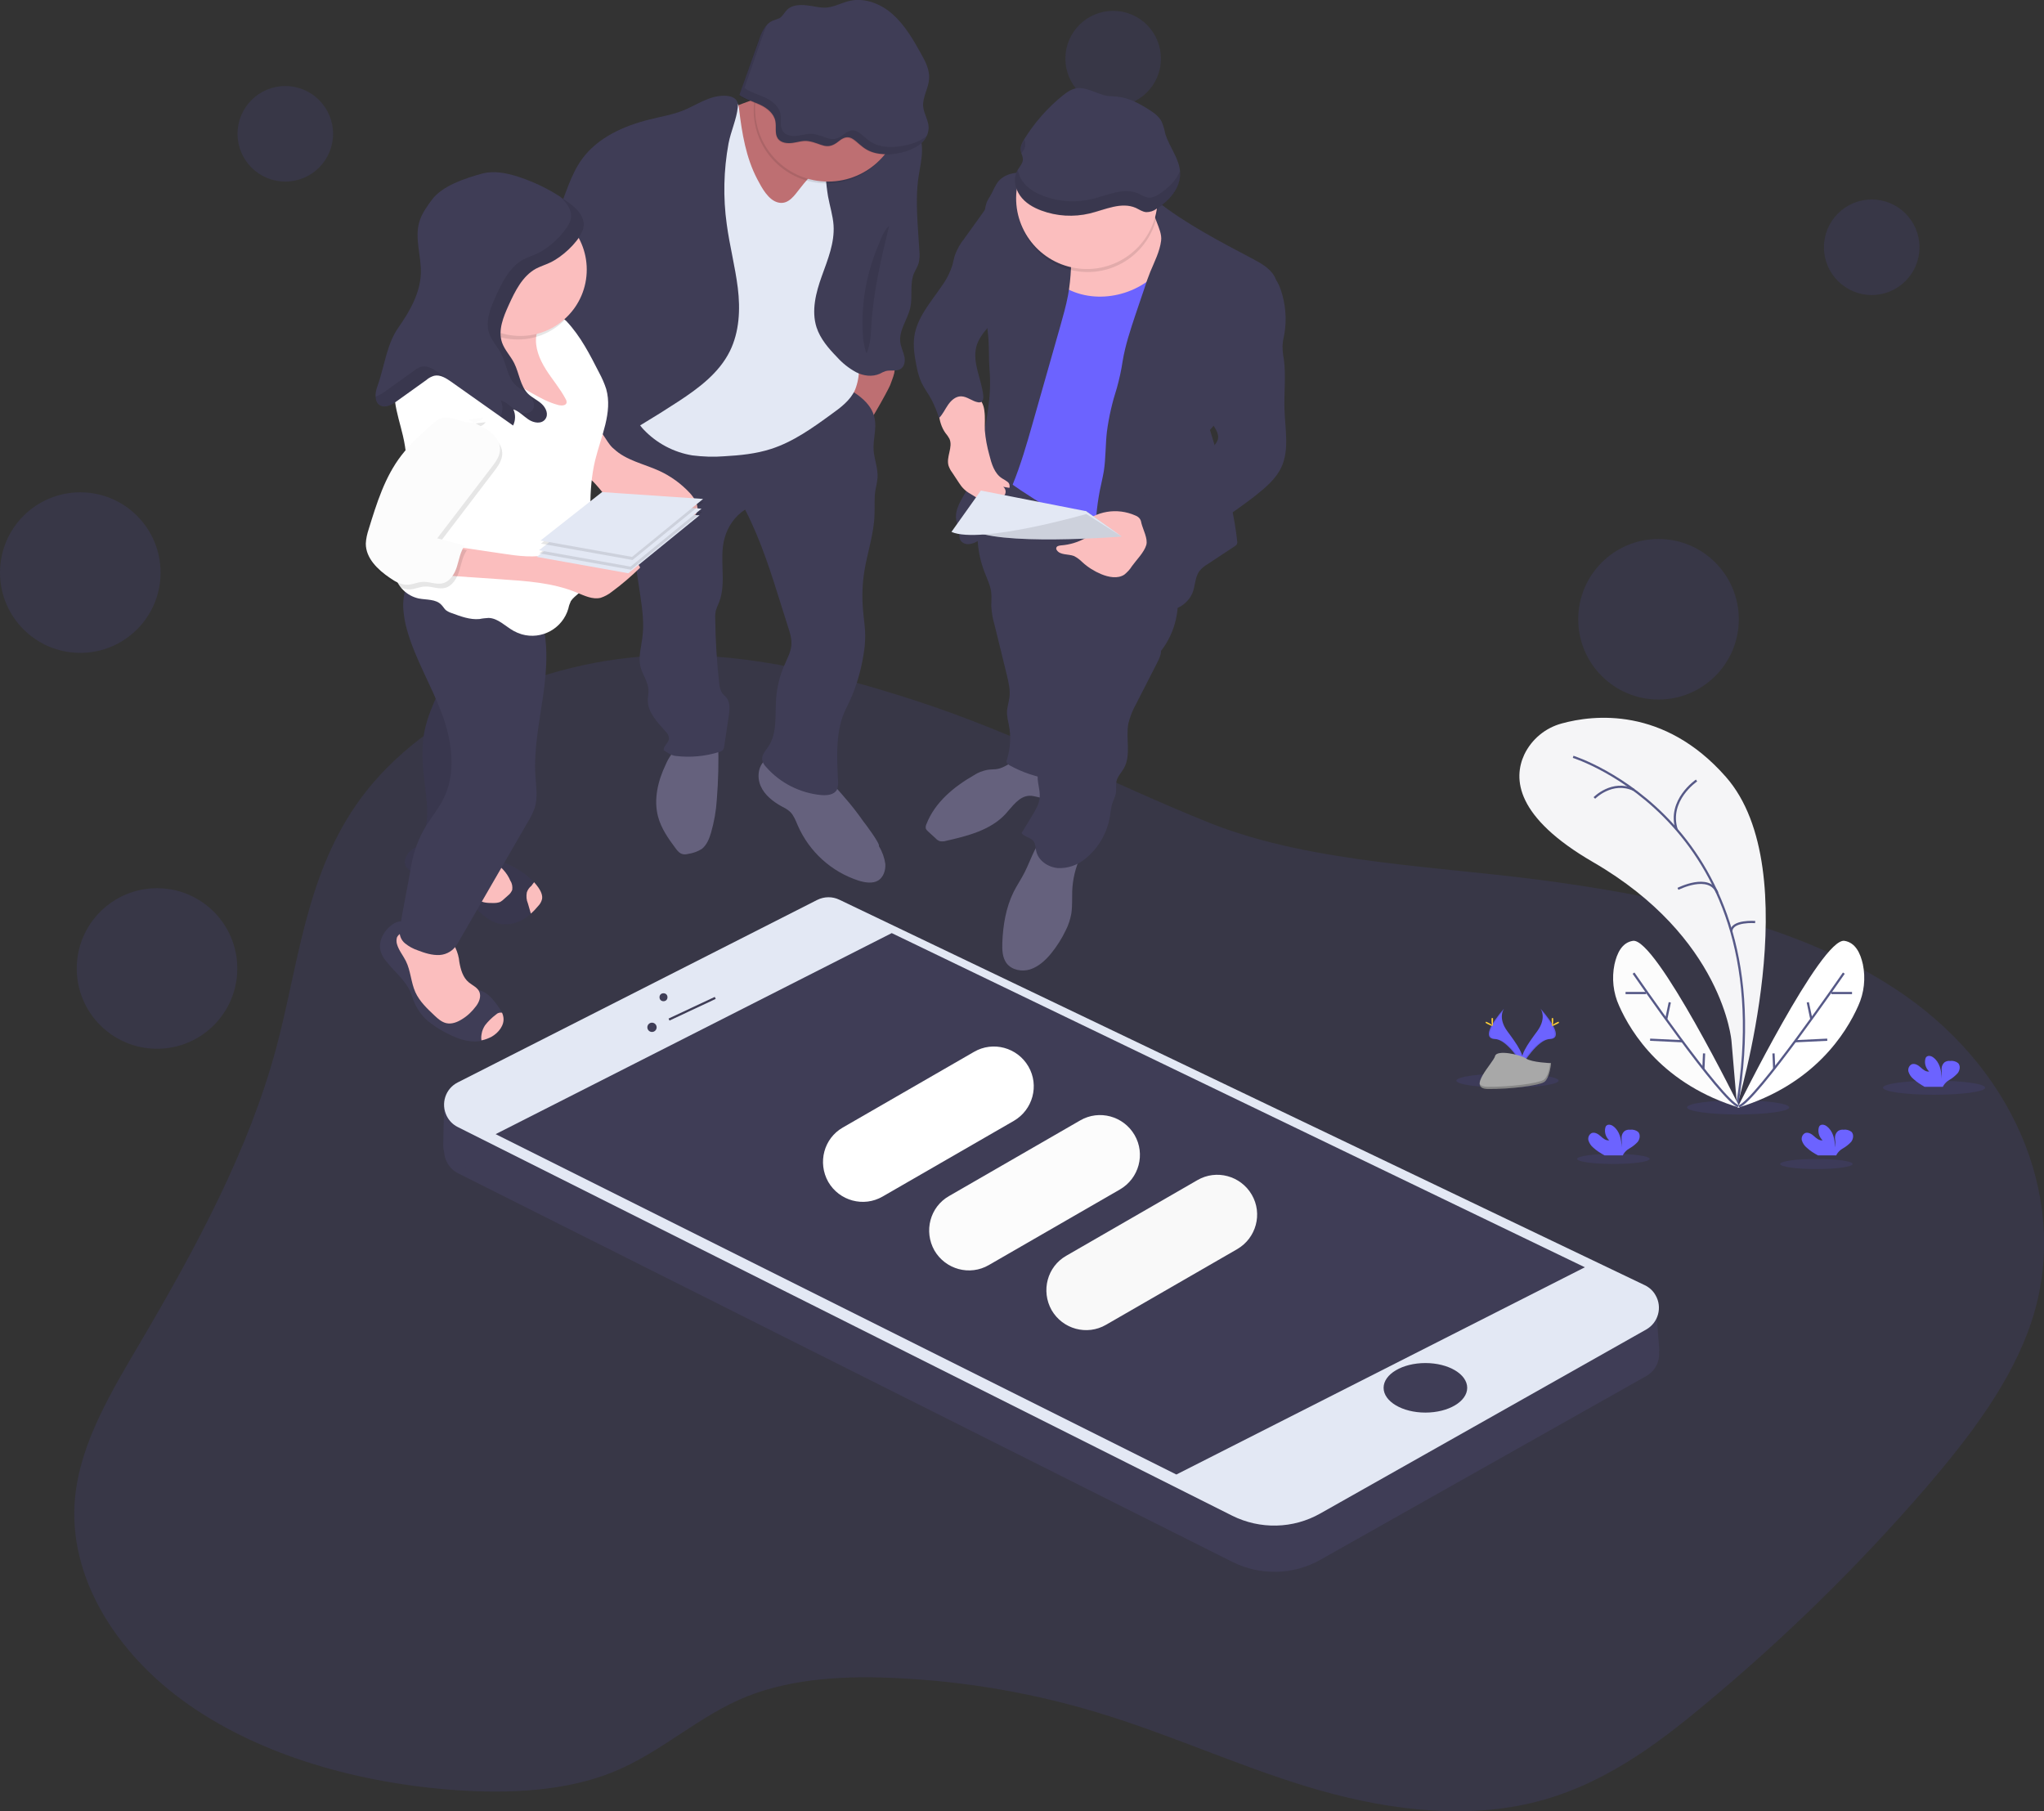 <?xml version="1.0" encoding="utf-8"?>
<!-- Generator: Adobe Illustrator 23.0.1, SVG Export Plug-In . SVG Version: 6.00 Build 0)  -->
<svg version="1.1" id="b53a807e-26bd-423b-9266-af2eb023e0f0"
	 xmlns="http://www.w3.org/2000/svg" xmlns:xlink="http://www.w3.org/1999/xlink" x="0px" y="0px" viewBox="0 0 924.2 818.9"
	 style="enable-background:new 0 0 924.2 818.9;" xml:space="preserve">
<rect x="0" y="0" width="924.2" height="818.9" fill="#333333" stroke="none"/>
<style type="text/css">
	.st0{opacity:0.1;fill:#6C63FF;enable-background:new    ;}
	.st1{fill:#F5F5F7;}
	.st2{fill:none;stroke:#565987;stroke-miterlimit:10;}
	.st3{fill:#FCFCFC;}
	.st4{fill:#FFFFFF;}
	.st5{fill:#6C63FF;}
	.st6{opacity:0.1;enable-background:new    ;}
	.st7{fill:#FFD037;}
	.st8{fill:#A8A8A8;}
	.st9{opacity:0.2;enable-background:new    ;}
	.st10{fill:#65617D;}
	.st11{fill:#3F3D56;}
	.st12{fill:#BE6F72;}
	.st13{fill:#FBBEBE;}
	.st14{fill:#E3E8F4;}
	.st15{opacity:0.1;}
	.st16{fill:none;stroke:#3F3D56;stroke-miterlimit:10;}
	.st17{fill:#F9F9F9;}
</style>
<title>mobile testing</title>
<path class="st0" d="M414,316.8c-36.1-11.7-74.3-21.5-113.3-20.5c-57.4,1.5-112.6,28.2-139.8,67.8c-23,33.5-26.1,72.9-36.1,110.1
	c-12.4,45.9-35.9,89.4-60.9,132c-13.5,22.9-27.7,46.2-30,71.3c-3.2,34.9,17.9,69.8,51.3,93.2s77.7,35.8,122.2,38.8
	c23.7,1.5,48.5,0.3,69.6-8.2c22.3-9,38.7-25.5,61.1-34.4c20.8-8.2,45-9.3,68.3-8.1c30.2,1.5,60.1,6.6,89.1,15.3
	c32.5,9.7,62.7,23.7,95.1,33.6c32.4,9.9,68.7,15.4,101.9,7.5c31.2-7.4,55.9-25.8,78.2-44.4c36-29.9,69.4-62.6,100-98
	c20.1-23.4,38.9-48.1,47.9-75.4c17.2-52.3-5.8-111.4-57.4-147.4c-42.7-29.8-100.1-43-156.4-51c-51.3-7.4-110.6-8.1-157.8-26.9
	C502.1,354.1,461.2,332.1,414,316.8z"/>
<ellipse class="st0" cx="874.5" cy="491.8" rx="23.1" ry="3.2"/>
<ellipse class="st0" cx="785.9" cy="500.7" rx="23.1" ry="3.2"/>
<ellipse class="st0" cx="681.6" cy="488.6" rx="23.1" ry="3.2"/>
<ellipse class="st0" cx="821.3" cy="526.3" rx="16.4" ry="2.3"/>
<ellipse class="st0" cx="729.5" cy="524" rx="16.4" ry="2.3"/>
<path class="st1" d="M785.4,500c0,0,32.4-106.3-5.1-148.8c-28-31.8-59.9-28-74.1-24.1c-7.5,2-13.7,7.2-17,14.1
	c-5,10.8-4.1,28.2,31.1,48.6c58.9,34.1,62.6,80.9,62.6,80.9L785.4,500z"/>
<path class="st2" d="M711.3,342.2c0,0,95.6,29.9,74.1,157.8"/>
<path class="st2" d="M767.1,352.9c0,0-13.2,8.9-9,22.2"/>
<path class="st2" d="M720.9,360.8c0,0,8-8.2,17.8-3.7"/>
<path class="st2" d="M758.7,401.9c0,0,14.1-7.2,17.8,1.8"/>
<path class="st2" d="M793.6,416.9c0,0-10.6-0.8-10.8,4.2"/>
<path class="st3" d="M786.7,500.9c0,0-38-77.2-48.4-75.5c-5,0.8-7.2,5.7-8.3,10.6c-1.3,6.3-0.6,12.9,2.1,18.8
	C737.5,467,752,490.5,786.7,500.9z"/>
<path class="st2" d="M738.6,440c0,0,39.8,57.8,47.6,60.3"/>
<line class="st2" x1="735" y1="449" x2="744.3" y2="449"/>
<line class="st2" x1="746.1" y1="470.1" x2="760.7" y2="470.8"/>
<line class="st2" x1="755" y1="453.2" x2="753.4" y2="460.8"/>
<line class="st2" x1="770.5" y1="476.3" x2="770.2" y2="483.2"/>
<path class="st4" d="M785.6,500.9c0,0,38-77.2,48.4-75.5c5,0.8,7.2,5.7,8.3,10.6c1.3,6.3,0.6,12.9-2.1,18.8
	C834.8,467,820.3,490.5,785.6,500.9z"/>
<path class="st2" d="M833.7,440c0,0-39.8,57.8-47.5,60.3"/>
<line class="st2" x1="837.4" y1="449" x2="828.1" y2="449"/>
<line class="st2" x1="826.2" y1="470.1" x2="811.7" y2="470.8"/>
<line class="st2" x1="817.4" y1="453.2" x2="819" y2="460.8"/>
<line class="st2" x1="801.9" y1="476.3" x2="802.2" y2="483.2"/>
<path class="st5" d="M720.4,518.9c-1-0.8-1.8-2-2.2-3.3c-0.3-1.3,0.3-2.7,1.5-3.3c1.4-0.5,2.9,0.4,4,1.4s2.4,2.1,3.9,1.9
	c-1.5-1.4-2.2-3.5-1.8-5.5c0.1-0.4,0.2-0.8,0.5-1.1c0.8-0.8,2.2-0.5,3.1,0.2c2.9,2.1,3.8,6,3.8,9.6c0.1-1.3,0.1-2.7,0-4
	c-0.1-1.3,0.4-2.7,1.5-3.5c0.7-0.4,1.5-0.6,2.3-0.5c1.3-0.2,2.7,0.2,3.7,1c1.1,1.2,0.8,3.2-0.2,4.5c-1.1,1.2-2.4,2.2-3.8,3
	c-1.1,0.6-2,1.5-2.7,2.6c-0.1,0.1-0.1,0.3-0.2,0.5h-8.3C723.7,521.4,721.9,520.3,720.4,518.9z"/>
<path class="st5" d="M865.1,487.8c-1-0.8-1.8-2-2.2-3.3c-0.3-1.3,0.3-2.7,1.5-3.3c1.4-0.5,2.9,0.4,4,1.4s2.4,2.1,3.9,1.9
	c-1.5-1.4-2.2-3.5-1.8-5.5c0.1-0.4,0.2-0.8,0.5-1.1c0.8-0.8,2.2-0.5,3.1,0.2c2.9,2.1,3.8,6,3.8,9.6c0.1-1.3,0.1-2.7,0-4
	c-0.1-1.3,0.4-2.7,1.5-3.5c0.7-0.4,1.5-0.6,2.3-0.5c1.3-0.2,2.7,0.2,3.7,1c1.1,1.2,0.8,3.2-0.2,4.5c-1.1,1.2-2.4,2.3-3.8,3.1
	c-1.1,0.6-2,1.5-2.7,2.6c-0.1,0.1-0.1,0.3-0.2,0.5h-8.3C868.3,490.3,866.6,489.2,865.1,487.8z"/>
<path class="st5" d="M816.9,518.9c-1-0.8-1.8-2-2.2-3.3c-0.3-1.3,0.3-2.7,1.5-3.3c1.4-0.5,2.9,0.4,4,1.4s2.4,2.1,3.9,1.9
	c-1.5-1.4-2.2-3.5-1.8-5.5c0.1-0.4,0.2-0.8,0.5-1.1c0.8-0.8,2.2-0.5,3.1,0.2c2.9,2.1,3.8,6,3.8,9.6c0.2-1.3,0.2-2.7,0-4
	c-0.1-1.3,0.4-2.7,1.5-3.5c0.7-0.4,1.5-0.6,2.3-0.5c1.3-0.2,2.7,0.2,3.7,1c1.1,1.2,0.8,3.2-0.2,4.5c-1.1,1.2-2.4,2.2-3.8,3
	c-1.1,0.6-2,1.5-2.7,2.6c-0.1,0.1-0.1,0.3-0.2,0.5H822C820.1,521.4,818.4,520.3,816.9,518.9z"/>
<path class="st5" d="M680.1,456c0,0-3.1,4,1.4,10.2c4.5,6.1,8.3,11.3,6.8,15.1c0,0-6.8-11.4-12.4-11.5
	C670.4,469.6,674,462.9,680.1,456z"/>
<path class="st6" d="M680.1,456c-0.3,0.4-0.5,0.8-0.6,1.3c-5.4,6.4-8.3,12.3-3.1,12.5c4.9,0.1,10.7,8.8,12.1,11
	c0,0.2-0.1,0.3-0.2,0.5c0,0-6.8-11.4-12.4-11.5C670.4,469.6,674,462.9,680.1,456z"/>
<path class="st7" d="M674.4,461.2c0,1.4,0.2,2.6,0.4,2.6c0.2,0,0.3-1.1,0.3-2.6s-0.2-0.8-0.4-0.8
	C674.5,460.4,674.4,459.8,674.4,461.2z"/>
<path class="st7" d="M672.4,462.9c1.3,0.7,2.3,1.1,2.4,0.9c0.1-0.2-0.8-0.9-2.1-1.5s-0.8-0.2-0.9,0S671.2,462.2,672.4,462.9z"/>
<path class="st5" d="M696.5,456c0,0,3.1,4-1.4,10.2c-4.5,6.1-8.3,11.3-6.7,15.1c0,0,6.8-11.4,12.4-11.5
	C706.3,469.6,702.6,462.9,696.5,456z"/>
<path class="st6" d="M696.5,456c0.3,0.4,0.5,0.8,0.6,1.3c5.4,6.4,8.3,12.3,3.1,12.5c-4.9,0.1-10.7,8.8-12.1,11
	c0,0.2,0.1,0.3,0.2,0.5c0,0,6.8-11.4,12.4-11.5C706.3,469.6,702.6,462.9,696.5,456z"/>
<path class="st7" d="M702.3,461.2c0,1.4-0.2,2.6-0.4,2.6c-0.2,0-0.3-1.1-0.3-2.6s0.2-0.8,0.4-0.8
	C702.1,460.4,702.3,459.8,702.3,461.2z"/>
<path class="st7" d="M704.2,462.9c-1.3,0.7-2.3,1.1-2.4,0.9c-0.1-0.2,0.8-0.9,2.1-1.5s0.8-0.2,0.9,0S705.5,462.2,704.2,462.9z"/>
<path class="st8" d="M701.3,480.7c0,0-8.7-0.3-11.3-2.1s-13.3-4.1-14-1.1c-0.7,3-13,14.8-3.2,14.9s22.7-1.5,25.3-3.1
	C700.7,487.7,701.3,480.7,701.3,480.7z"/>
<path class="st9" d="M672.6,491.4c9.8,0.1,22.7-1.5,25.3-3.1c2-1.2,2.8-5.5,3-7.5h0.3c0,0-0.5,7-3.2,8.6c-2.6,1.6-15.5,3.2-25.3,3.1
	c-2.8,0-3.8-1-3.7-2.5C669.4,490.8,670.5,491.4,672.6,491.4z"/>
<circle class="st0" cx="129" cy="60.5" r="21.6"/>
<ellipse transform="matrix(0.208 -0.978 0.978 0.208 372.855 513.044)" class="st0" cx="503.1" cy="26.4" rx="21.6" ry="21.6"/>
<circle class="st0" cx="846.3" cy="111.8" r="21.6"/>
<circle class="st0" cx="36.3" cy="258.9" r="36.3"/>
<circle class="st0" cx="71" cy="437.9" r="36.3"/>
<circle class="st0" cx="749.9" cy="280" r="36.3"/>
<path class="st10" d="M450.2,347.8c-1.3,0.1-2.6,0.1-3.8,0.3c-2.1,0.4-4.2,1.2-6,2.4c-9.1,5.2-17.7,12.3-21.5,22.1
	c-0.3,0.6-0.4,1.3-0.3,2c0.2,0.5,0.6,1,1.1,1.4l3.5,3.2c0.4,0.5,1,0.8,1.6,1.1c1,0.2,2,0.2,2.9-0.1c9.7-2.2,20.1-4.8,26.9-12.1
	c3.2-3.5,6.2-8.2,11-8.3c2,0,3.9,0.8,5.8,1s4.3-0.6,4.8-2.5c0.2-1,0-1.9-0.3-2.8l-2.9-9.8c-0.8-2.7-8.9-2.8-11.6-2.3
	C457.3,343.9,454.5,347.4,450.2,347.8z"/>
<path class="st10" d="M484.8,403c-0.1,3.4,0.1,6.7-0.4,10.1c-0.5,2.6-1.3,5.2-2.5,7.5c-1.8,3.8-4.1,7.4-6.8,10.7
	c-2.5,3-5.6,5.8-9.3,7s-8.4,0.3-10.7-2.8c-1.9-2.6-2-6-1.9-9.2c0.3-7.9,1.6-15.9,5.1-23c1.5-3,3.5-5.9,5-8.9
	c3.2-6.3,5.1-13.8,10.7-18.1c3.5,1.6,7.3,2.7,11.1,3c1.5,0.2,5.8,0.3,6.3,2.2c0.3,1.3-2.5,4.9-3,6.2
	C486.2,392.5,485,397.7,484.8,403z"/>
<path class="st11" d="M445.2,258.8c1.2,3.1,2.7,6.1,3,9.3c0.2,2,0,4,0,6c0.2,2.7,0.6,5.5,1.4,8.1l5.6,22.8c0.8,3.4,1.7,6.9,1.2,10.4
	c-0.3,2.3-1.1,4.6-1.1,6.9c0.1,1.8,0.4,3.5,0.8,5.2c1.1,5.3,0.8,10.8-0.8,15.9c-0.2,0.4-0.2,0.8-0.2,1.2c0.1,0.6,0.8,1,1.3,1.4
	c6,3.3,12.5,5.5,19.3,6.4c6.1-14.5,10.4-29.8,12.7-45.4c1.4-9.4,2.1-19,3.9-28.4c0-0.5,0.3-1.1,0.7-1.4c0.7-0.6,1.7-0.2,2.5,0.2
	c10.2,4.9,20.1,10.6,29.4,17c6.7-8.6,9.2-19.8,6.8-30.4c-1.2-4.5-2.9-8.9-5-13.1c-2.3-5.1-5.1-9.8-8.5-14.3
	c-7.4-9.3-18.3-15.2-29.5-19.3c-6.8-2.5-13.8-4.3-20.8-6.1c-3.9-1.1-10.5-4.5-14.3-1.8c-4,2.8-6.7,9.6-8.3,14
	c-2,5.4-3.1,11.1-3.3,16.9C441.8,246.6,442.9,252.9,445.2,258.8z"/>
<path class="st11" d="M525.6,286.3c-2.1,2.3-0.3,5.9-0.7,9c-0.3,1.4-0.8,2.7-1.5,4l-9.6,18.8c-1.6,2.8-2.8,5.8-3.6,9
	c-1.3,6.8,1.4,14.4-2.1,20.4c-1.1,1.9-2.8,3.6-3.3,5.8c-0.3,1.6,0,3.3-0.2,4.9c-0.2,1.9-1.2,3.6-1.8,5.4c-0.4,1.7-0.7,3.5-0.9,5.3
	c-1.2,7.6-5.2,14.6-11.2,19.4c-3.5,2.9-7.9,4.4-12.4,4.2c-4.5-0.4-8.9-3.4-9.8-7.8c-0.3-1.5-0.3-3.1-1.2-4.4
	c-1.3-1.7-4.1-1.8-5.4-3.6l4.9-8.1c1.5-2.5,3.1-5.1,3.3-8.1c0.3-3.6-1.4-7.2-0.8-10.7c0.5-3,2.7-5.6,3.4-8.6
	c0.8-3.8-0.8-7.5-1.7-11.3c-2.2-9.2,0.3-18.8,2.7-28c3.2-12.2,6.5-24.5,13.1-35.3C499.9,273.7,511.9,280.4,525.6,286.3z"/>
<path class="st5" d="M525.7,95.8c0.8,2.1,0.4,4.5,0.2,6.7c-0.3,5,0.7,10,0.5,15.1c-0.2,5.1-1.8,9.9-2.9,14.8
	c-3.1,14.1-2.3,28.7-5.1,42.9c-3.4,17.5-12.2,33.8-13.9,51.6c-0.5,5.6-0.5,11.7-3.6,16.4c-18.4-8.1-35.7-18.3-51.7-30.4
	c3.5-26.1,7-52.4,6.5-78.7c-0.2-3.2,0-6.4,0.7-9.5c0.8-2.6,2-5.1,3.6-7.4c3.9-6.3,8.1-12.3,12.4-18.4c2.7-3.9,5.7-7.9,10-9.7
	s9.5-1,14.2-0.1c5.7,1,11.4,2.1,17.1,3.1C517.1,92.9,524.2,91.7,525.7,95.8z"/>
<path class="st12" d="M388.7,195.8c-2.3-2.3-4.9-4.4-7.6-6.3c3.5-4.3,2.8-10.6,3.7-16.1c0.7-3.6,1.8-7.1,3.2-10.5
	c0.4-0.9,0.9-2,1.9-2.3c0.6-0.1,1.2,0,1.8,0.3c3,1.1,9.3,1,11.6,2.9c2.8,2.4,0.2,7.3-0.8,10.3C401.7,176.2,390.2,197.3,388.7,195.8z
	"/>
<path class="st10" d="M397.4,382.6c1.5,2.4,2.5,5.2,2.9,8c0.2,2.8-0.8,6-3.2,7.5s-5.9,1-8.8,0.1c-12.4-4-22.4-13.1-27.6-25
	c-0.9-2.1-1.7-4.3-3.3-6c-1.2-1.1-2.5-1.9-4-2.6c-3.9-2.2-7.7-5.1-9.5-9.3s-1-9.7,2.8-12.1c2.4-1.4,5.2-1.7,7.8-1
	c2.6,0.7,5.1,1.8,7.4,3.2c3.9,2.1,8.6,3.9,12,6.7c3,2.5,5.7,5.8,8.2,8.7c2.9,3.3,5.7,6.9,8.2,10.5
	C391.2,372.4,398.1,381.6,397.4,382.6z"/>
<path class="st10" d="M324.1,361.6c-0.3,5-1.2,10-2.6,14.9c-0.8,2.7-1.9,5.5-4.1,7.3c-1.9,1.2-4.1,2-6.3,2.3
	c-0.8,0.2-1.6,0.3-2.4,0.1c-1.4-0.3-2.4-1.5-3.2-2.6c-3.3-4.4-6.6-9.1-8-14.5c-2-7.8,0-16.1,3.5-23.4c1.2-2.9,3.1-5.6,5.4-7.8
	c2.8-2.3,6.2-3.8,9.8-4.4c3.7-0.7,8.2-2.3,8.5,2.2C325,344.4,324.8,353,324.1,361.6z"/>
<path class="st11" d="M379.5,173.6c6.9,3.6,14.6,8.1,16,15.7c0.9,4.7-0.8,9.4-0.5,14.2c0.3,4.2,2,8.2,1.8,12.4c-0.2,2-0.6,3.9-1,5.9
	c-0.6,3.7-0.2,7.5-0.4,11.2c-0.3,8.4-3.1,16.5-4.5,24.8c-1,5.9-1.2,11.9-0.7,17.9c0.3,3.9,1,7.7,1,11.6c0,2.8-0.2,5.6-0.7,8.3
	c-1.3,8.7-4,17.1-8,24.9c-4.8,9.5-4.1,21.7-3.6,32.3c0.2,1.5,0,3-0.5,4.3c-1.3,2.3-4.4,2.6-7,2.4c-9.6-0.9-18.6-5.4-25-12.7
	c-0.9-0.9-1.6-2.1-1.8-3.4c-0.2-2.1,1.5-3.9,2.7-5.7c4.2-6,3.1-14.1,3.6-21.5c0.4-5.4,1.6-10.6,3.8-15.5c1.2-2.9,2.8-5.7,3.1-8.8
	c0.3-2.9-0.6-5.8-1.5-8.5l-3-9.5c-4.6-14.8-9.3-29.7-16.4-43.5c-4.6,3-7.9,7.7-9.3,13c-2.6,9.4,1.1,19.9-2.5,29
	c-0.6,1.3-1.1,2.6-1.5,3.9c-0.2,1.2-0.3,2.3-0.2,3.5c0.1,9.7,0.7,19.5,1.8,29.2c0.1,1.5,0.5,2.9,1.2,4.2c0.6,0.9,1.5,1.5,2.1,2.3
	c1.8,2.3,1.4,5.5,1,8.3l-2,13.4c0,0.7-0.3,1.3-0.6,1.9c-0.5,0.5-1.1,0.8-1.7,0.9c-6.4,2-13.1,2.6-19.7,1.8c-2-0.2-3.7-1.5-5.4-2.6
	c-0.2-2,2.3-3.3,2.4-5.3c-0.1-1.2-0.6-2.3-1.5-3.1c-3.7-4.2-8.2-8.7-8.1-14.3c0-1.5,0.4-2.9,0.3-4.4c-0.1-3.8-2.7-7-3.6-10.6
	c-1.1-4.5,0.4-9.1,0.9-13.7c0.8-6.2-0.1-12.4-1-18.6l-3.4-22.6c-0.4-3.5-1.1-7-2.1-10.4c-1.3-3.3-2.7-6.6-4.4-9.7
	c-3.2-6.5-5.8-13.3-8.5-20c-0.8-1.8-1.4-3.8-1.5-5.8c-0.1-3.4,1.6-6.7,3.8-9.3c4.1-4.9,9.7-8.3,16-9.7c1-0.3,2.1-0.3,3.2-0.1
	c0.9,0.3,1.7,0.7,2.5,1.3c15.7,10.2,35.2,12.6,52.9,6.3c1,0.8,2.9,0.4,4-0.1c3.2-1.5,5.8-3.9,8.6-6C365.9,178.8,373,175,379.5,173.6
	z"/>
<path class="st11" d="M172.2,430.4c0.5,1.5,1.3,3,2.4,4.2c3.6,4.7,8.7,8.5,11,14c0.5,1.2,0.9,2.4,1.3,3.6c1.4,3.6,3.6,6.9,6.5,9.4
	c2.2,1.8,4.6,3.4,7.2,4.8c4.4,2.4,9.2,4.6,14.2,4.5c1,0,2-0.1,3-0.4c1.6-0.3,3.1-0.9,4.5-1.6c3.2-1.8,6-5.3,5.4-8.9
	c-0.1-0.7-0.3-1.4-0.6-2c-0.5-1-1.1-2-1.8-2.9c-1.7-2.3-3.4-4.7-5.9-6.2c-2.8-1.7-6.3-2.1-8.8-4.2c-1-0.9-1.8-1.9-2.5-3.1
	c-2.3-3.5-4-7.3-5-11.3c-0.8-3-1.3-6.3-3.5-8.5s-5.2-2.7-8.1-3.2c-1-0.2-2-0.3-3-0.3c-1.4,0-2.9,0.5-4.3-0.2s-1.8-1.6-3.4-1.5
	c-1.3,0.2-2.5,0.7-3.5,1.5C173.4,420.9,170.8,425.9,172.2,430.4z"/>
<path class="st13" d="M207.7,435c0.6,3.4,1.6,7,4.3,9.2c1.7,1.4,4,2.3,4.8,4.4s-0.2,4.6-1.6,6.4c-1.8,2.4-3.9,4.4-6.4,5.9
	c-2.1,1.3-4.6,2.3-7.1,1.7c-2-0.5-3.6-1.9-5.1-3.3c-3.4-3.2-6.9-6.5-8.8-10.7c-2-4.5-2.1-9.7-4.3-14.1c-1.3-2.6-3.2-4.8-4-7.6
	c-0.3-1-0.3-2.1,0-3.1c0.8-1.5,2.3-2.4,3.9-2.3c1.6,0.1,3.2,0.4,4.7,1c4.5,1.6,9.1,2.9,13.8,3.9c1.9,0.4,3,0.3,4,2.1
	C206.9,430.6,207.5,432.8,207.7,435z"/>
<path class="st13" d="M219.3,463.6c-0.7,1.1-1.3,2.4-1.5,3.7c-0.2,1-0.3,2.1-0.1,3.1c1.6-0.3,3.1-0.9,4.5-1.6c3.2-1.8,6-5.3,5.4-8.9
	c-0.1-0.7-0.3-1.4-0.6-2c-1-0.2-2,0.1-2.7,0.8C222.3,460.2,220.7,461.8,219.3,463.6z"/>
<path class="st11" d="M183.5,387.7c-0.4,0.9-0.6,2-0.4,3c0.5,2,2.5,3.1,4.4,4.1l17.6,8.6c1.2,0.6,2.4,1.2,3.6,1.9
	c3,1.8,5.4,4.4,7.9,6.8s5.4,4.6,8.8,5.5c3.4,0.7,6.9,0.3,10-1.3c1.7-0.8,3.2-1.9,4.6-3.1c1.2-1,2.3-2.2,3.3-3.4
	c0.9-0.9,1.5-2,1.8-3.2c0.3-1.8-0.6-3.6-1.6-5.1c-0.6-0.9-1.3-1.7-2-2.5c-6.7-7.4-17.6-11.2-27-12.7c-3.7-0.6-7.3-2-10.9-3.1
	s-7.4-2-11.1-1.5S184.9,384.2,183.5,387.7z"/>
<path class="st6" d="M183.5,387.7c-0.4,0.9-0.6,2-0.4,3c0.5,2,2.5,3.1,4.4,4.1l17.6,8.6c1.2,0.6,2.4,1.2,3.6,1.9
	c3,1.8,5.4,4.4,7.9,6.8s5.4,4.6,8.8,5.5c3.4,0.7,6.9,0.3,10-1.3c1.7-0.8,3.2-1.9,4.6-3.1c1.2-1,2.3-2.2,3.3-3.4
	c0.9-0.9,1.5-2,1.8-3.2c0.3-1.8-0.6-3.6-1.6-5.1c-0.6-0.9-1.3-1.7-2-2.5c-6.7-7.4-17.6-11.2-27-12.7c-3.7-0.6-7.3-2-10.9-3.1
	s-7.4-2-11.1-1.5S184.9,384.2,183.5,387.7z"/>
<path class="st13" d="M227.5,393.2c1.4,1.5,2.5,3.2,3.3,5.1c0.8,1.2,1,2.7,0.8,4.1c-0.4,0.9-1,1.8-1.8,2.4l-1.8,1.6
	c-0.5,0.5-1.1,1-1.8,1.4c-1,0.4-2,0.5-3,0.5c-2.4,0-4.9,0-6.8-1.4c-2.6-1.9-3.1-5.8-1.9-8.8s3.7-5.3,6.2-7.3
	C222.7,389.1,226.1,391.6,227.5,393.2z"/>
<path class="st13" d="M238.2,403.5c-0.3,1.7-0.2,3.4,0.5,5c0.4,1.5,0.9,3,1.3,4.5c0,0,0,0,0,0.1c1.2-1,2.3-2.2,3.3-3.4
	c0.9-0.9,1.5-2,1.8-3.2c0.3-1.8-0.6-3.6-1.6-5.1c-0.6-0.9-1.3-1.7-2-2.5c-0.5,0.6-0.9,1.2-1.2,1.6
	C239.3,401.3,238.6,402.3,238.2,403.5z"/>
<path class="st11" d="M192.3,329c-2.1,8.7-1.2,17.8-0.1,26.7c0.8,6.8,1.8,13.8-0.2,20.3c-0.7,2.4-1.9,4.9-1.5,7.4
	c0.9,4.7,6.5,6.5,11.3,7.4c1.4,0.3,2.8,0.4,4.2,0.3c1.4-0.4,2.7-1.1,3.8-2c6.7-4.9,11.8-11.7,14.6-19.5c1.8-5.2,2.4-10.8,2.9-16.3
	c0.9-9.2,1.9-18.6,0.5-27.8c-0.4-2.7-1-5.4-1.3-8.1c-0.3-4.7-0.1-9.5,0.8-14.1c1.7-11.6,4.3-23,7.8-34.1c-9.5,1.3-19.2-0.5-27.7-5
	c1.6,0.9-0.2,14.9-0.4,16.9c-0.6,5.9-1.7,11.7-3.2,17.4C201,309.1,194.8,318.4,192.3,329z"/>
<path class="st6" d="M192.3,329c-2.1,8.7-1.2,17.8-0.1,26.7c0.8,6.8,1.8,13.8-0.2,20.3c-0.7,2.4-1.9,4.9-1.5,7.4
	c0.9,4.7,6.5,6.5,11.3,7.4c1.4,0.3,2.8,0.4,4.2,0.3c1.4-0.4,2.7-1.1,3.8-2c6.7-4.9,11.8-11.7,14.6-19.5c1.8-5.2,2.4-10.8,2.9-16.3
	c0.9-9.2,1.9-18.6,0.5-27.8c-0.4-2.7-1-5.4-1.3-8.1c-0.3-4.7-0.1-9.5,0.8-14.1c1.7-11.6,4.3-23,7.8-34.1c-9.5,1.3-19.2-0.5-27.7-5
	c1.6,0.9-0.2,14.9-0.4,16.9c-0.6,5.9-1.7,11.7-3.2,17.4C201,309.1,194.8,318.4,192.3,329z"/>
<path class="st11" d="M244.2,278c4,11.6,3.1,24.3,1.4,36.4s-4.3,24.3-3.5,36.5c0.3,4.8,1.1,9.7-0.3,14.3c-0.8,2.2-1.8,4.4-3.1,6.4
	l-31.9,55.2c-1.7,2.9-4.7,4.8-8,5c-3.4,0.2-6.8-0.9-9.9-2.1c-2.1-0.7-4.1-1.8-5.8-3.2c-1.7-1.4-2.6-3.6-2.4-5.9
	c1.4-9.6,3.6-19.4,5.2-29c1.1-6.5,3.4-12.8,6.9-18.4c2.5-4,5.5-7.6,7.6-11.8c6.1-11.9,4-26.5-0.7-39s-11.8-24.2-15.5-37
	c-1.1-3.6-1.7-7.3-1.9-11c-0.1-7.8,2.9-15.3,8.4-20.9c0.8-0.9,1.8-1.6,2.9-2c1.3-0.3,2.7-0.3,3.9,0.1
	C215.1,255.1,238.3,260.9,244.2,278z"/>
<path class="st13" d="M531,105c0.6,4.4-1,8.8-3.3,12.6c-8.5,14.2-28.1,20.5-43.3,13.9c-6.3-2.7-11.5-7.2-16.7-11.7
	c-1.7-1.5-3.5-3.1-4.4-5.2c-1.5-3.8,0.3-8.2,3.4-10.9s7-4,10.9-5.2C490.6,94.4,527.9,81.7,531,105z"/>
<path class="st11" d="M523.4,91.1c11.8,9.5,29,18.6,42.4,25.6c4.5,2.4,9.6,5.1,11.2,10c0.9,2.6,0.6,5.5,0.3,8.2
	c-0.6,5.3-1.1,10.7-3.2,15.6c-2.4,5.8-6.7,10.5-10.1,15.8c-6,9.2-9.5,20-16.9,28.1c5,16.6,10.5,33.2,12.3,50.4c0.1,0.5,0,1-0.2,1.4
	c-0.2,0.3-0.5,0.5-0.8,0.7l-12.4,8.2c-1.4,0.8-2.6,1.8-3.6,3c-2.2,2.9-1.9,6.9-3.3,10.2c-1.5,3.3-4.3,5.8-7.7,7
	c-3.4,1.2-7,1.6-10.6,1.1c-4.5-0.3-8.9-1.8-12.6-4.5c-3.2-2.4-5.4-5.8-7.6-9.1c-1.6-2.3-3-4.7-4-7.3c-1.3-3.7-1.4-7.7-1.4-11.6
	c0-7.5,0.7-14.9,2.1-22.2c0.6-2.9,1.3-5.8,1.8-8.7c0.9-5.9,0.7-11.9,1.4-17.9c0.9-6.7,2.4-13.2,4.5-19.7c1.1-4,2-8,2.6-12.1
	c1.2-7.2,3.5-14.1,5.8-21l4-11.8c0.8-2.6,1.7-5.1,2.7-7.6c1.9-4.6,4.3-9.2,4.9-14.1c0.7-5.4-5.1-11.8-3.2-16.9
	C522.1,91.4,523,90.7,523.4,91.1z"/>
<path class="st11" d="M573.8,123.9c2.8,1.3,4.3,4.2,5.3,7.1c2.2,6.5,2.8,13.4,1.6,20.2c-0.4,1.7-0.7,3.4-0.8,5.2c0,2,0.2,4,0.6,6
	c1,7.6,0,15.4,0.3,23.1c0.3,8.7,2.2,17.9-1.4,25.7c-2.4,5.2-7,9.1-11.5,12.7c-16.8,13.1-35.4,23.8-55.2,31.8
	c3.4-4.1,3.5-10.3,1.2-15.1c-2.3-4.8-6.5-8.5-11-11.3c5.7-1.3,11.3-3.3,16.5-5.9c10.5-5.3,19.5-13.1,28.3-20.8
	c1.3-0.9,2.3-2.2,2.9-3.7c0.9-3-1.6-5.9-3.3-8.5c-5.2-8-4-18.4-1.8-27.7c2.4-10.1,6-20.3,12.5-28.4
	C562.2,129.2,567.5,125.3,573.8,123.9z"/>
<path class="st13" d="M511.8,256c-0.9,1.5-2.1,2.7-3.4,3.8c-3,2-7.1,1.2-10.5-0.2c-3.1-1.3-6-3.1-8.5-5.4c-1.1-1.1-2.4-2.1-3.8-2.8
	c-2.6-1-6.3-0.3-7.8-2.7c-0.2-0.3-0.3-0.6-0.2-0.9c0.1-0.9,1.2-1.1,2.1-1.2c4.1-0.3,8-1.5,11.6-3.6c-1.1-0.8-2.1-1.8-2.8-3
	c-0.3-0.4-0.5-0.9-0.5-1.4c0.1-0.6,0.4-1.1,0.9-1.4c6.6-6.2,16.2-7.8,24.5-4.1c0.8,0.3,1.5,0.8,2,1.5c0.4,0.6,0.6,1.3,0.7,2
	c0.7,2.8,3,7,2.2,9.8C517.3,249.8,513.8,253.2,511.8,256z"/>
<path class="st11" d="M443.6,243.4c12.4-14.4,18-33.3,23.2-51.6l3.7-13l8.9-31.3c1.3-4.6,2.6-9.2,3.5-13.9
	c1.5-8.1,1.6-16.4,1.5-24.7c-0.1-3.4-0.9-6.8-2.3-9.9c-0.9-2.2-1.3-4.5-2-6.7c-0.9-3.1-2.3-6.1-4-8.8c-0.5-0.8-1.1-1.5-1.8-2.2
	c-1.2-0.8-2.6-1.4-4.1-1.7c-3.2-0.9-6.5-1.4-9.8-1.5c-3.3,0.1-6.7,1.3-8.9,3.8c-1.6,1.9-2.4,4.4-3.7,6.6c-0.6,0.9-1.1,1.8-1.6,2.8
	c-0.5,1.5-0.9,3-0.9,4.5c-0.5,6.3-1,12.6-1.3,18.9c-0.2,2.9-0.3,5.8-0.2,8.6c0.1,2.2,0.3,4.5,0.6,6.7l2.4,21.8
	c0.5,5.1,0.2,9.9,0.6,15.1c1.1,12.4-1.5,24.8-4.3,37c-1.3,5.8-2.7,11.7-5.5,16.9c-2.5,4.6-6.2,9.4-5.2,14.5c0.3,1.8,1.3,3.5,1.4,5.3
	c-0.1,1.1,0,2.3,0.3,3.4c0.8,1.5,2.6,2.3,4.3,2C440.4,245.7,442.2,244.8,443.6,243.4z"/>
<path class="st13" d="M445.1,185.9c0.4,2.9,0.1,5.8,0.2,8.7c0.3,3.7,1,7.4,2,11c1,4,2.3,8.5,5.8,10.7c0.9,0.5,1.7,1,2.5,1.6
	c0.8,0.6,1.1,1.7,0.8,2.7l-2.8-0.5c1.2,0.9,1.5,2.7,0.5,3.9c-0.9,1.2-2.7,1.5-3.9,0.5c-0.2-0.1-0.3-0.3-0.5-0.4
	c0.1,0.9,0,1.8-0.3,2.7c-0.3,0.9-1.1,1.5-2,1.5c-0.5-0.1-1-0.3-1.4-0.6l-7.2-4.4c-2.2-1.2-3.9-2.9-5.2-5l-3.1-4.7
	c-0.7-0.9-1.2-1.9-1.6-3c-1.2-4,2.1-8.4,0.4-12.2c-0.5-0.9-1.1-1.8-1.8-2.6c-3.6-5-3.4-11.8-3-18c0.1-2.1,0.5-4.6,2.4-5.5
	c1.5-0.7,3.3-0.1,4.7,0.8s2.6,2.1,4.2,2.6c1,0.3,2.1,0.4,3.1,0.7c1.4,0.5,2.7,2.4,3.6,3.5C444.1,181.6,444.9,183.7,445.1,185.9z"/>
<path class="st12" d="M357.5,96c-0.8,1.9-2,3.7-3.5,5.3c-1.5,1.5-3.7,2.3-5.8,2c-2.2-0.4-3.9-2.3-5.3-4c-3.8-4.5-7.7-9.1-10.3-14.4
	c-3.9-8.1-4.6-17.4-5.1-26.4c-0.1-2.3-0.3-4.8,0.9-6.8c1.4-2.6,4.4-3.8,7.2-4.8l15.3-5.7c0.9-0.4,2-0.6,3-0.6
	c2.4,0.4,3.3,3.3,3.9,5.6c1.2,4.2,3.1,8.1,5.7,11.6c3.4,4.6,11.1,10.7,6.7,16.4C364.7,80.9,361.4,88.3,357.5,96z"/>
<path class="st14" d="M377,70c6.7,6.3,8.9,16.1,8.6,25.2s-2.9,18.1-4.3,27.1s-1.7,18.7,2.2,27c1.3,2.9,3.2,5.5,4.1,8.5
	c0.8,3,1.1,6.1,0.8,9.1c0,3.2-0.6,6.4-1.8,9.4c-2.1,4.7-6.5,8-10.7,11c-8.5,6.2-17.3,12.5-27.3,15.7c-6.8,2.2-14,2.9-21.1,3.3
	c-4.8,0.4-9.7,0.2-14.5-0.4c-8.4-1.4-16.1-5.5-21.9-11.6c-1-1-1.9-2.2-2.5-3.4c-0.6-1.7-0.9-3.4-0.9-5.2c-0.2-6.6-0.2-13.1,0.1-19.7
	c0.2-6.3,1-12.5,2.6-18.6c1.9-7,5.2-13.6,7.7-20.4c8.7-23.7,7.9-50.7,20-72.8c2.6-4.8,7-9.8,12.4-9.1c1,0.1,2,0.5,2.7,1.3
	c0.6,0.9,1,2,1,3.1c1.3,10.8,3.1,21.8,8.2,31.5c2,3.8,5,9.6,9.6,10.6s7.3-3.4,9.8-6.5C366.2,79.4,371.3,74.3,377,70z"/>
<path class="st11" d="M409,53.8c1.4,0.7,2.6,1.6,3.8,2.7c3,2.8,4.1,7.2,4.1,11.3s-1,8.2-1.6,12.3c-1.6,11-0.2,22.3,0.4,33.4
	c0.2,1.8,0.1,3.6-0.3,5.4c-0.5,1.7-1.5,3.2-2.2,4.8c-1.9,4.8-0.5,10.3-1.6,15.4c-1.2,5.4-5.3,10.3-4.5,15.8c0.3,2.1,1.3,4.1,1.8,6.2
	s0.1,4.7-1.8,5.8s-4.5,0.3-6.7,0.9c-0.9,0.3-1.7,0.7-2.6,1.2c-3.4,1.5-7.4,1-10.7-0.7c-3.3-1.8-6.2-4.1-8.7-6.9
	c-3.8-3.9-7.5-8.2-9.2-13.4c-2.4-7.5-0.3-15.7,2.4-23.2s5.8-15,5.3-22.9c-0.3-4.4-1.7-8.7-2.5-13.1c-1-6-1.4-12.2-1.1-18.3
	c0.1-4.5,0.4-9.1,2.4-13.2c2.8-5.5,8.2-9.2,14.3-9.8C397.1,46.8,403.1,50.4,409,53.8z"/>
<path class="st6" d="M390.1,150.4c0.1,3.2,0.6,6.4,1.7,9.4c1.8-4.1,2-8.7,2.2-13.1c1-15.3,4.4-29.7,8-44.5c-2.6,2-4.1,7-5.4,10
	C391.7,124.3,389.4,137.4,390.1,150.4z"/>
<path class="st11" d="M322.7,43.9c-4.8,1.3-9,4.1-13.7,6c-4.9,2-10.1,2.8-15.2,4.1c-11.8,2.9-23.6,8.2-30.7,18
	c-5.2,7.2-7.4,16.2-11,24.4c-3,6.9-7,13.3-9.2,20.5c-2.9,9.3-2.6,19.3-1.9,29.1c0.6,8,1.5,16.1,5.1,23.2c1.9,3.7,4.5,7.1,6.4,10.8
	c2.3,4.5,3.5,9.4,5.4,14s4.7,9.2,9.1,11.6l7.3-4.3c10.9-6.4,21.8-12.8,32.3-19.7c9.2-6,18.5-12.9,23.4-22.8
	c4.3-8.7,4.8-18.9,3.6-28.6s-3.7-19.1-5-28.8c-1.7-12.1-1.4-24.5,0.8-36.5c1-5.4,3.7-11.1,4.2-16.5
	C334.3,42.6,326.9,42.8,322.7,43.9z"/>
<path class="st13" d="M277.5,202.9c5.6,5.3,13.6,6.8,20.6,10c5.2,2.4,9.9,5.8,13.8,10c2.2,2.4,4.2,5.6,3.2,8.6
	c-0.9,2.6-3.7,3.9-6.3,4.9c-3.2,1.2-6.7,2.3-9.9,1c-1.9-0.7-3.4-2.1-5.1-3.1c-4.2-2.5-9.5-2.5-13.8-4.8c-6.1-3.2-9.1-10.4-14.8-14.2
	c-3.1-2.1-7.4-3.8-7.8-7.6c0-1.4,0.3-2.7,0.8-3.9c1.1-3.1,3.1-13.6,7.5-13.3C270.7,190.7,274,200.3,277.5,202.9z"/>
<path class="st13" d="M248.3,156c1.8,6.6,6.1,12.2,10.5,17.4c3.2,3.8,6.6,7.8,6.8,12.7c0.1,4.6-3,8.9-7,11.3s-8.7,3.1-13.3,3.4
	c-3.7,0.4-7.4,0.1-11.1-0.8c-9.1-2.5-15.5-10.4-22.7-16.6c-4.3-3.6-9.1-6.8-12.3-11.4s-4.6-11.1-1.4-15.7c1.2-1.5,2.5-2.8,4-4
	c5.5-4.7,10.1-10.3,13.8-16.6c1.5-2.5,2.9-5.2,5.4-6.7c3.6-2.2,8.1-1.2,12.2-0.1c4.4,1.1,16.8,3.4,17.6,9c0.4,2.3-2.5,5.9-2.9,8.4
	C247.2,149.5,247.4,152.8,248.3,156z"/>
<path class="st4" d="M270.9,168.5c1.3,2.4,2.4,4.9,3.2,7.4c3,10.6-2.4,21.5-5,32.2c-3.3,13.7-1.9,28.1-2.1,42.2
	c-0.1,6.5-0.8,13.6-5.4,18c-1.2,1.1-2.6,2.1-3.5,3.5c-0.5,1.1-0.9,2.2-1.1,3.3c-2.6,9.1-12.1,14.3-21.1,11.7
	c-1.3-0.4-2.5-0.9-3.6-1.5c-3.8-2.1-7.1-5.8-11.4-5.9c-1.4,0.1-2.7,0.2-4.1,0.5c-4.3,0.4-8.5-1.2-12.6-2.7c-1-0.3-1.9-0.8-2.7-1.4
	c-0.7-0.7-1.2-1.6-1.9-2.3c-2.5-2.7-6.7-2.2-10.3-2.9c-5.4-1.2-9.7-5.4-10.9-10.9c-0.7-3.4-0.1-7,0.5-10.5l2.7-15.5
	c1.1-5.7,1.9-11.4,2.3-17.2c0.3-6.5-0.2-13-1.7-19.4c-1.2-5.2-2.9-10.3-3.6-15.6c-1.1-9.5,1.4-19.1,7-26.8c1.4-1.9,3.2-3.8,5.6-4
	c1.9-0.2,3.7,0.9,5.4,1.8c14.4,8.5,28.9,16.9,43.6,25.1c4,2.3,8.1,4.5,12.5,5.6c1.3,0.3,3.3,0.2,3.5-1.2c0-0.5-0.1-1-0.4-1.5
	c-2.5-4.8-6.1-8.9-9-13.5s-5.1-10-4.3-15.3c1.2-7.4,8-12.2,13.6-6.5C262.6,152.1,266.8,160.5,270.9,168.5z"/>
<path class="st13" d="M226.1,261.9c11.7,0.8,23.7,1.5,34.6,6c3.5,1.4,7.2,3.3,10.9,2.4c1.8-0.6,3.5-1.5,5-2.7
	c4.5-3.3,8.8-7,12.8-10.9c-0.4-2.2-3.4-2.5-5.6-2.5c-5.4,0-10.8-1.3-15.6-3.7c-1.6-1-3.3-1.7-5-2.3c-4.8-1.3-9.6,1.2-14.4,2.4
	c-7.1,1.8-14.5,0.8-21.7-0.3l-19.5-2.9c-1.8-0.3-3.9-0.5-5.3,0.6c-1,0.9-1.6,2.1-1.9,3.4c-2.4,8-1.2,8.7,6.7,9.2L226.1,261.9z"/>
<circle class="st6" cx="491.8" cy="91" r="32"/>
<ellipse transform="matrix(0.16 -0.987 0.987 0.16 324.355 560.514)" class="st13" cx="491.6" cy="89.6" rx="32" ry="32"/>
<path class="st11" d="M518.6,49c2.6,1.6,5.2,3.3,6.6,5.9c0.8,1.8,1.3,3.7,1.7,5.6c1.8,6,6.4,11.2,6.7,17.5
	c0.3,6.9-4.8,12.8-10.7,16.4c-1.3,1-2.9,1.5-4.6,1.5c-1.7-0.1-3.2-1.2-4.7-1.9c-6.6-2.9-13.9,0.8-20.9,2.5
	c-7.2,1.7-14.8,1.3-21.8-1.3c-3.8-1.4-7.4-3.5-9.7-6.8s-3.2-7.8-1.2-11.3c1-1.8,2.7-3.4,2.5-5.4c-0.1-1.2-0.8-2.3-1-3.5
	c-0.3-1.9,0.7-3.8,1.7-5.4c4.6-7.4,10.5-14.1,17.3-19.6c2-1.6,4.3-3.2,6.9-3.4c5.3-0.2,9.8,3.7,15.2,3.7
	C508.9,43.7,513.3,45.7,518.6,49z"/>
<circle class="st6" cx="373.8" cy="49.9" r="33"/>
<circle class="st12" cx="374.4" cy="49.1" r="33"/>
<path class="st11" d="M392,67.7c4.7,2.6,10.4,2.3,15.6,1.2c2.9-0.6,5.7-1.7,8.2-3.5c2.5-1.8,4-4.6,4.1-7.6c0-3.3-2.2-6.4-2.5-9.7
	c-0.3-4.2,2.4-8.1,2.7-12.4s-1.8-8.1-3.8-11.7c-3.5-6.3-7.2-12.6-12.5-17.4s-12.7-7.8-19.7-6.2c-3.4,0.8-6.6,2.6-10.1,3
	c-3.1,0.3-6.2-0.7-9.3-1s-6.6-0.2-8.8,2c-1.2,1.2-2,2.9-3.4,3.8c-1,0.4-2,0.8-3,1.1c-3.6,1.5-5.3,5.5-6.5,9.2L334.3,43
	c2.9,2,6.3,2.9,9.5,4.4s6.2,4,6.8,7.4c0.5,2.6-0.4,5.6,1.1,7.8c1.4,2,4.2,2.3,6.6,2s4.8-1.2,7.2-0.8c6,0.9,8.2,4.6,13.8,0
	S386.8,64.8,392,67.7z"/>
<circle class="st6" cx="234.1" cy="123.5" r="30"/>
<circle class="st13" cx="235.3" cy="121.9" r="30"/>
<path class="st11" d="M258.3,92.5c-7.1-5.5-15.2-9.7-23.7-12.5c-5.5-1.8-11.4-3-17-1.4c-7.5,2.1-17.6,5.4-22.3,11.7
	c-2.3,3.1-4.6,6.3-5.7,10c-2.2,7.5,0.9,15.4,0.7,23.2c-0.3,9.1-5.1,17.4-10.3,24.8s-6.3,18-9.4,26.5c-1.1,2.9-1.4,7,1.3,8.5
	c2.4,1.3,5.3-0.3,7.5-1.9l13.4-9.6c1-0.9,2.2-1.5,3.5-1.9c2.8-0.6,5.4,1.1,7.7,2.7l28,19.8c1.1-2.3,1.2-5,0.1-7.3
	c2.6,0.8,4.5,3,6.9,4.6s5.8,2.1,7.5-0.1s0.4-5.1-1.5-6.9s-4.3-2.8-6.2-4.6c-3.6-3.6-4-9.3-6.3-13.9c-1.6-3.2-4.3-5.9-5.5-9.3
	c-1.9-5.6,0.6-11.6,3-16.9c2.9-6.4,6.2-13.1,12.3-16.5c2.1-1.1,4.4-1.8,6.5-2.8c5.3-2.5,11.9-8.5,14.5-13.9
	C265.6,100.1,262.1,95.5,258.3,92.5z"/>
<path class="st6" d="M212.8,191.7c2.9,1.8,6.1,3,8.9,4.9s5.3,4.8,5.4,8.2c0.1,3.3-2,6.1-4,8.7l-24.4,32l12.4,3.3
	c-2,2.8-2.5,6.3-3.5,9.5s-3,6.6-6.3,7.5c-3,0.8-6.1-0.8-9.2-0.6c-2.3,0.1-4.5,1.2-6.7,1.3c-3,0.1-5.7-1.4-8.1-3.1
	c-5.5-3.7-10.9-8.9-10.9-15.5c0.1-2.2,0.6-4.4,1.3-6.5c3.6-11.7,7.3-23.7,14.8-33.4c4-5.2,8.9-9.6,13.8-13.9c1.1-1.1,2.4-2,3.9-2.7
	c3.2-1.2,6.7,0.3,10,1.2s7.5,1.1,9.4-1.7"/>
<path class="st3" d="M211.8,189.7c2.9,1.8,6.1,3,8.9,4.9s5.3,4.8,5.4,8.2s-2,6.1-4,8.7l-24.4,31.9l12.4,3.3c-2,2.8-2.5,6.3-3.5,9.5
	s-3,6.6-6.3,7.5c-3,0.8-6.1-0.8-9.2-0.6c-2.3,0.1-4.5,1.2-6.7,1.3c-3,0.1-5.7-1.4-8.1-3.1c-5.5-3.7-10.9-8.9-10.9-15.5
	c0.1-2.2,0.6-4.4,1.3-6.5c3.6-11.7,7.3-23.7,14.8-33.4c4-5.2,8.9-9.6,13.8-14c1.1-1.1,2.4-2,3.9-2.7c3.2-1.2,6.7,0.3,10,1.3
	s7.5,1.1,9.4-1.7"/>
<g class="st15">
	<path d="M462.3,81.9c2.3,3.3,6,5.4,9.7,6.8c7,2.6,14.6,3,21.8,1.3c7-1.7,14.3-5.4,20.9-2.5c1.5,0.7,3,1.7,4.7,1.9
		c1.7,0,3.3-0.6,4.6-1.6c4-2.5,7.8-6.1,9.5-10.4c0,0.2,0,0.4,0.1,0.7c0.3,6.9-4.8,12.8-10.7,16.4c-1.3,1-2.9,1.5-4.6,1.5
		c-1.7-0.1-3.2-1.2-4.7-1.9c-6.6-2.9-13.9,0.8-20.9,2.5c-7.2,1.7-14.8,1.3-21.8-1.3c-3.8-1.4-7.4-3.5-9.7-6.8s-3.2-7.8-1.2-11.3
		l0.2-0.3C460.6,78.8,461.3,80.4,462.3,81.9z"/>
	<path d="M463.6,65.2c0.1,1.5-0.8,2.8-1.7,4.1c-0.1-0.3-0.2-0.7-0.3-1c-0.3-1.8,0.6-3.5,1.5-5.1C463.4,63.9,463.6,64.5,463.6,65.2z"
		/>
</g>
<path class="st6" d="M345.2,15.2l-8.6,24.6c2.9,2,6.3,2.9,9.5,4.4s6.2,4,6.8,7.4c0.5,2.6-0.4,5.6,1.1,7.8c1.4,2,4.2,2.3,6.6,2
	s4.8-1.2,7.2-0.8c6,0.9,8.2,4.6,13.8,0.1s7.6,0.8,12.7,3.8c4.7,2.6,10.4,2.3,15.6,1.1c2.9-0.6,5.7-1.7,8.2-3.4
	c0.3-0.3,0.7-0.6,1-0.9c-0.8,1.6-1.9,3.1-3.4,4.2c-2.5,1.7-5.3,2.9-8.2,3.5c-5.2,1.2-11,1.5-15.6-1.1c-5.2-2.9-7.3-8.2-12.7-3.8
	s-7.8,0.9-13.8,0c-2.4-0.4-4.8,0.5-7.2,0.8c-2.4,0.3-5.2,0-6.6-2c-1.5-2.2-0.6-5.2-1.1-7.8c-0.6-3.4-3.7-5.9-6.8-7.4
	s-6.6-2.5-9.5-4.4l8.6-24.7c1-2.7,2.1-5.6,4.1-7.6C346.3,12.3,345.7,13.7,345.2,15.2z"/>
<g class="st15">
	<path d="M234.3,186.2c2.2,1,5,1.1,6.4-0.7c1.6-2,0.4-5.1-1.5-6.9s-4.3-2.8-6.2-4.6c-3.6-3.6-4-9.3-6.3-13.9
		c-1.6-3.2-4.3-5.9-5.5-9.3c-1.9-5.6,0.6-11.6,3-16.9c2.9-6.4,6.2-13.1,12.3-16.5c2.1-1.1,4.4-1.8,6.5-2.8
		c5.3-2.5,11.9-8.5,14.5-13.9c2.2-4.5-0.9-8.9-4.5-11.9c1.8,1.1,3.5,2.4,5.2,3.6c3.9,3,7.3,7.6,5,12.3c-2.6,5.4-9.2,11.3-14.5,13.9
		c-2.1,1-4.4,1.7-6.5,2.8c-6.1,3.3-9.4,10.1-12.3,16.5c-2.4,5.4-4.9,11.4-3,16.9c1.2,3.4,3.8,6.1,5.5,9.3c2.3,4.6,2.7,10.3,6.3,13.9
		c1.8,1.8,4.3,2.9,6.2,4.6s3,4.8,1.5,6.9s-5.2,1.6-7.5,0.1C237.3,188.6,235.9,187.2,234.3,186.2z"/>
	<path d="M173.7,177.3l13.4-9.6c1-0.9,2.2-1.5,3.5-1.9c2.8-0.6,5.4,1.1,7.7,2.7l28,19.8c1.1-2.3,1.2-5,0.1-7.3
		c2.6,0.8,4.4,2.9,6.7,4.4c-0.3-0.1-0.7-0.3-1-0.4c1,2.3,1,5-0.1,7.3l-28-19.8c-2.3-1.6-5-3.4-7.7-2.7c-1.3,0.4-2.5,1-3.5,1.9
		l-13.4,9.6c-2.2,1.6-5.1,3.3-7.5,1.9c-1.3-0.8-2.1-2.3-2.1-3.9C171.1,178.9,172.5,178.2,173.7,177.3z"/>
</g>
<path class="st14" d="M507.2,242.6c0,0-57.3,4.6-68.7-3.5l52.4-8.1L507.2,242.6z"/>
<path class="st6" d="M507.2,242.6c0,0-57.3,4.6-68.7-3.5l52.4-8.1L507.2,242.6z"/>
<path class="st14" d="M507.2,242.6l-16-10.2c0,0-47.9,13.8-61,8.1l13.3-18.7l47.4,9.3L507.2,242.6z"/>
<path class="st11" d="M436,107.9c-1.8,2.2-3.2,4.7-4.2,7.4c-0.5,1.4-0.7,2.9-1.1,4.3c-1.1,3.6-2.8,6.9-5,9.9
	c-4.9,7.2-11.1,14.1-12.3,22.7c-0.6,4.3,0.1,8.6,0.9,12.8c0.5,2.8,1.2,5.5,2.4,8.1c1.3,2.7,3.2,5.1,4.6,7.8c1.3,2.6,2.4,5.3,3.3,8.1
	c1.7-1.7,2.7-4,4.1-6s3.4-3.8,5.8-3.8c2.8,0,5.1,2.3,7.8,2.7c0.4,0.1,0.9,0,1.3-0.1c1-0.5,1.1-1.8,1-2.9c-0.8-7.6-5.1-15-3.1-22.3
	c1.9-6.8,8.6-11,12.1-17.1c2.6-4.4,3.3-9.6,4-14.7c0.8-6.1,1.7-12.1,1.3-18.2c-0.2-3.1-2.6-22.5-7.1-20.4c-1.5,0.7-2.9,3.7-3.9,5
	l-4,5.7L436,107.9z"/>
<polygon class="st14" points="316.3,233 284.1,259.2 242.7,251.8 270.6,229.9 "/>
<polygon class="st6" points="317.5,231.4 285.3,257.6 243.9,250.2 271.8,228.3 "/>
<polygon class="st14" points="317.2,230 285.1,256.2 243.7,248.8 271.5,226.9 "/>
<polygon class="st6" points="318.2,227 286,253.2 244.6,245.8 272.5,223.9 "/>
<polygon class="st14" points="317.9,225.6 285.8,251.8 244.4,244.4 272.2,222.5 "/>
<path class="st11" d="M741.1,583.4L741.1,583.4c2.6-1.3,5.7-0.2,6.9,2.4c0.3,0.6,0.5,1.2,0.5,1.9l1.8,23.2l-10.6,1.9l-5.6-16.8
	L741.1,583.4z"/>
<path class="st11" d="M369.5,427.9L207,510.3c-5.6,2.8-7.8,9.7-4.9,15.2c1.1,2.2,2.9,3.9,5,5l350.1,175.7c12.6,6.3,27.6,6,39.9-1
	l147.4-83.1c5.4-3.1,7.3-10,4.2-15.4c-1.1-2-2.8-3.6-4.9-4.6L379.5,427.8C376.4,426.2,372.7,426.3,369.5,427.9z"/>
<path class="st11" d="M205.9,496l-5.1,3.8l-0.4,18.1c-0.1,2.9,1.5,5.5,4.1,6.9l356,182.7c2.6,1.3,5.8,0.3,7.1-2.3
	c0.4-0.8,0.6-1.6,0.6-2.4v-26.3L205.9,496z"/>
<path class="st14" d="M369.5,406.9L207,489.4c-5.6,2.8-7.8,9.6-5,15.2c1.1,2.2,2.8,3.9,5,5l350.1,175.7c12.6,6.3,27.6,6,39.9-1
	l147.4-83.2c5.4-3.1,7.3-10,4.2-15.4c-1.1-2-2.8-3.6-4.9-4.6L379.5,406.8C376.4,405.3,372.7,405.3,369.5,406.9z"/>
<polygon class="st11" points="403.2,421.9 224.1,512.8 531.9,666.7 716.6,573 "/>
<ellipse class="st11" cx="644.5" cy="627.5" rx="18.9" ry="11.2"/>
<circle class="st11" cx="300" cy="450.9" r="1.8"/>
<circle class="st11" cx="294.8" cy="464.5" r="2.1"/>
<line class="st16" x1="302.5" y1="461" x2="323.4" y2="451.2"/>
<path class="st3" d="M429.1,540.8l59.3-34.2c8.6-5,19.6-2,24.6,6.6l0,0c5,8.6,2,19.6-6.6,24.6l-59.3,34.2c-8.6,5-19.6,2-24.6-6.6
	l0,0C417.6,556.7,420.5,545.7,429.1,540.8z"/>
<path class="st17" d="M482.1,567.8l59.3-34.2c8.6-5,19.6-2,24.6,6.6l0,0c5,8.6,2,19.6-6.6,24.6l-59.3,34.2c-8.6,5-19.6,2-24.6-6.6
	l0,0C470.6,583.7,473.5,572.7,482.1,567.8z"/>
<path class="st4" d="M381.1,509.8l59.3-34.2c8.6-5,19.6-2,24.6,6.6l0,0c5,8.6,2,19.6-6.6,24.6l-59.3,34.2c-8.6,5-19.6,2-24.6-6.6
	l0,0C369.6,525.7,372.5,514.7,381.1,509.8z"/>
</svg>

